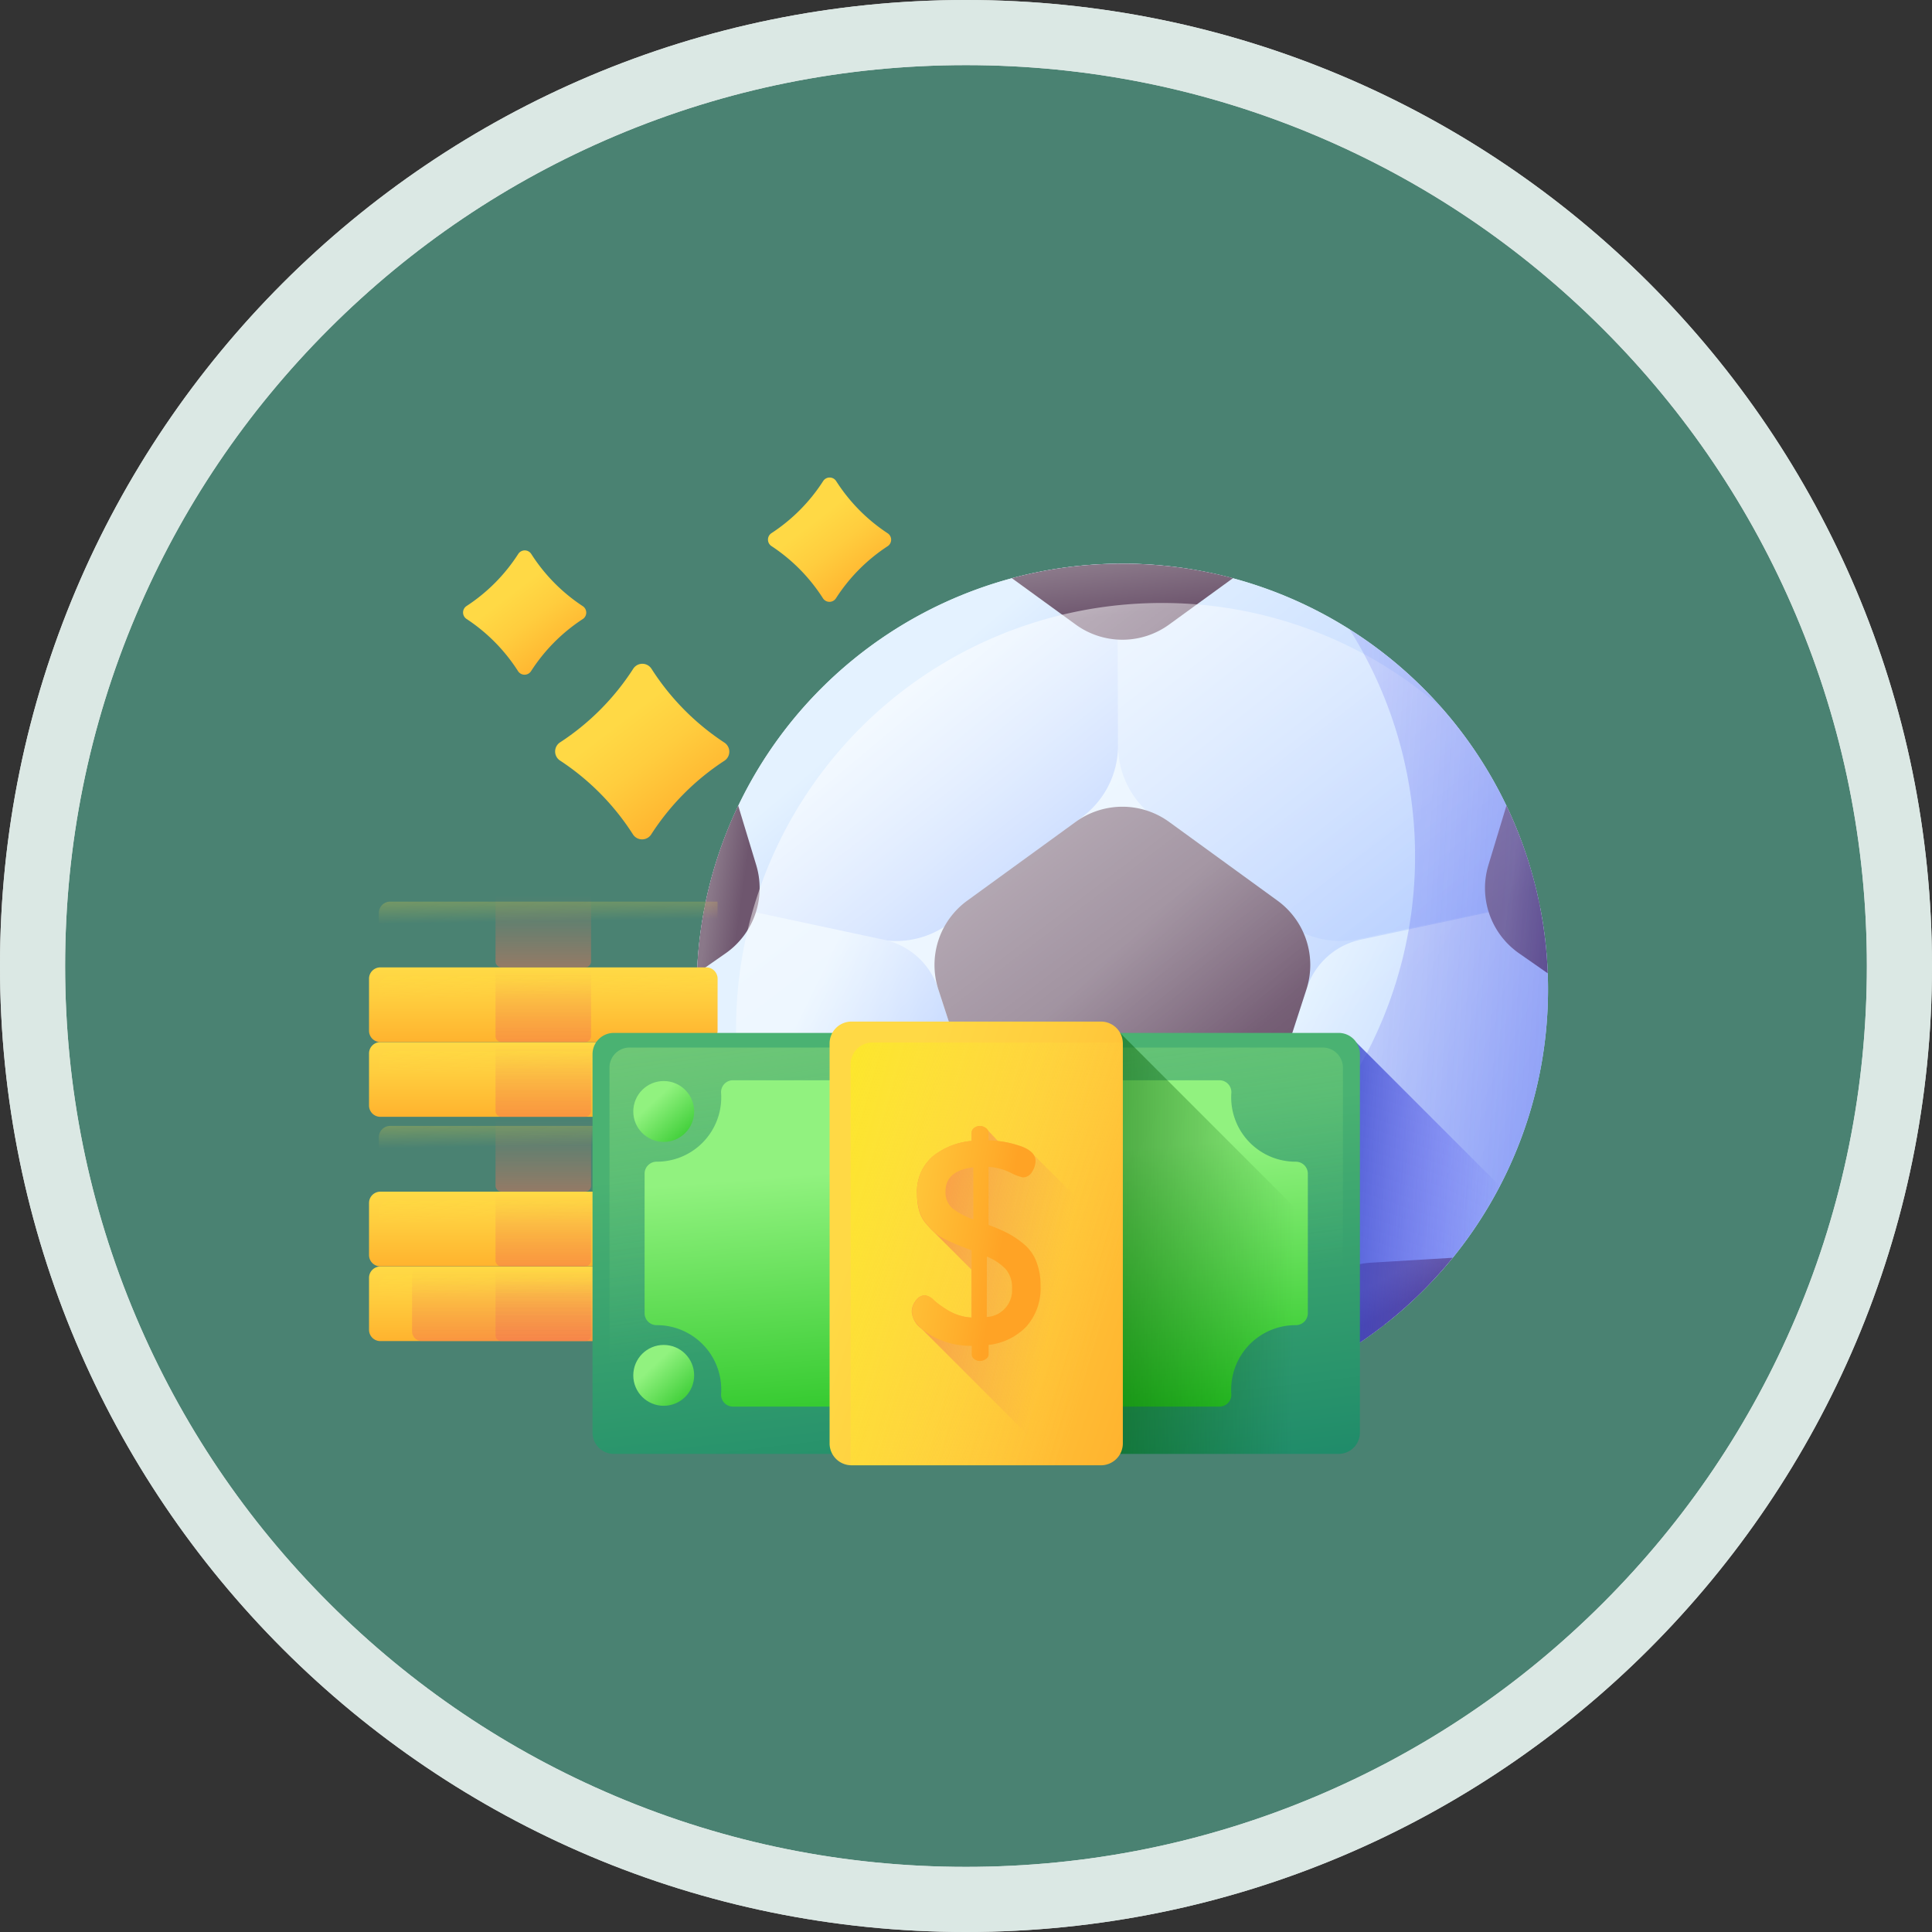 <svg xmlns="http://www.w3.org/2000/svg" xmlns:xlink="http://www.w3.org/1999/xlink" width="89" height="89" viewBox="0 0 89 89">
  <rect x="0" y="0" width="89" height="89" fill="#333333" stroke="none"/>
  <defs>
    <linearGradient id="linear-gradient" x1="0.413" y1="0.413" x2="0.706" y2="0.706" gradientUnits="objectBoundingBox">
      <stop offset="0" stop-color="#e4f2ff"/>
      <stop offset="1" stop-color="#b2cbff"/>
    </linearGradient>
    <linearGradient id="linear-gradient-2" x1="-0.03" y1="0.017" x2="0.877" y2="1.028" xlink:href="#linear-gradient"/>
    <linearGradient id="linear-gradient-3" x1="0.436" y1="0.379" x2="0.857" y2="0.84" xlink:href="#linear-gradient"/>
    <linearGradient id="linear-gradient-4" x1="0.31" y1="0.322" x2="0.716" y2="0.606" xlink:href="#linear-gradient"/>
    <linearGradient id="linear-gradient-5" x1="0.194" y1="0.145" x2="0.937" y2="0.663" xlink:href="#linear-gradient"/>
    <linearGradient id="linear-gradient-6" x1="0.261" y1="0.095" x2="0.679" y2="0.983" xlink:href="#linear-gradient"/>
    <linearGradient id="linear-gradient-7" x1="0.413" y1="0.462" x2="0.704" y2="0.761" gradientUnits="objectBoundingBox">
      <stop offset="0" stop-color="#8a7889"/>
      <stop offset="1" stop-color="#6e566e"/>
    </linearGradient>
    <linearGradient id="linear-gradient-8" x1="0.438" y1="0.011" x2="0.645" y2="0.613" xlink:href="#linear-gradient-7"/>
    <linearGradient id="linear-gradient-9" x1="0.424" y1="0.439" x2="1.114" y2="0.697" xlink:href="#linear-gradient-7"/>
    <linearGradient id="linear-gradient-10" x1="0.236" y1="0.465" x2="0.688" y2="0.634" xlink:href="#linear-gradient-7"/>
    <linearGradient id="linear-gradient-11" x1="0.478" y1="0.24" x2="0.838" y2="0.726" xlink:href="#linear-gradient-7"/>
    <linearGradient id="linear-gradient-12" x1="0.375" y1="0.332" x2="0.507" y2="0.51" xlink:href="#linear-gradient-7"/>
    <linearGradient id="linear-gradient-13" x1="0.604" y1="0.636" x2="-0.107" y2="-0.296" gradientUnits="objectBoundingBox">
      <stop offset="0" stop-color="#fff" stop-opacity="0"/>
      <stop offset="1" stop-color="#fff"/>
    </linearGradient>
    <linearGradient id="linear-gradient-14" x1="0.491" y1="0.494" x2="2.111" y2="0.585" gradientUnits="objectBoundingBox">
      <stop offset="0" stop-color="#3f3ced" stop-opacity="0"/>
      <stop offset="0.28" stop-color="#3c3de4" stop-opacity="0.278"/>
      <stop offset="0.73" stop-color="#3541cc" stop-opacity="0.729"/>
      <stop offset="1" stop-color="#2f43bb"/>
    </linearGradient>
    <linearGradient id="linear-gradient-15" x1="0.5" y1="0.021" x2="0.5" y2="1.317" gradientUnits="objectBoundingBox">
      <stop offset="0" stop-color="#ffd945"/>
      <stop offset="0.304" stop-color="#ffcd3e"/>
      <stop offset="0.856" stop-color="#ffad2b"/>
      <stop offset="1" stop-color="#ffa325"/>
    </linearGradient>
    <linearGradient id="linear-gradient-16" x1="0.5" y1="0.039" x2="0.5" y2="2.22" gradientUnits="objectBoundingBox">
      <stop offset="0" stop-color="#e87264" stop-opacity="0"/>
      <stop offset="1" stop-color="#ff7044"/>
    </linearGradient>
    <linearGradient id="linear-gradient-17" x1="0.5" y1="0.039" x2="0.5" y2="2.22" xlink:href="#linear-gradient-16"/>
    <linearGradient id="linear-gradient-18" x1="0.484" y1="0.304" x2="0.37" y2="-1.119" gradientUnits="objectBoundingBox">
      <stop offset="0" stop-color="#ffd945" stop-opacity="0"/>
      <stop offset="1" stop-color="#fbed21"/>
    </linearGradient>
    <linearGradient id="linear-gradient-19" x1="0.5" y1="0.021" x2="0.5" y2="1.317" xlink:href="#linear-gradient-15"/>
    <linearGradient id="linear-gradient-37" x1="0.5" y1="0.039" x2="0.5" y2="2.22" xlink:href="#linear-gradient-16"/>
    <linearGradient id="linear-gradient-38" x1="0.484" y1="0.304" x2="0.37" y2="-1.119" xlink:href="#linear-gradient-18"/>
    <linearGradient id="linear-gradient-39" x1="0.99" y1="0.648" x2="-0.391" y2="0.442" xlink:href="#linear-gradient-14"/>
    <linearGradient id="linear-gradient-40" x1="0.447" y1="0.258" x2="0.728" y2="1.551" gradientUnits="objectBoundingBox">
      <stop offset="0" stop-color="#4ab272"/>
      <stop offset="1" stop-color="#077565"/>
    </linearGradient>
    <linearGradient id="linear-gradient-41" x1="0.544" y1="0.678" x2="-0.02" y2="-1.594" gradientUnits="objectBoundingBox">
      <stop offset="0" stop-color="#92f37f" stop-opacity="0"/>
      <stop offset="1" stop-color="#ffee83"/>
    </linearGradient>
    <linearGradient id="linear-gradient-42" x1="0.46" y1="0.253" x2="0.641" y2="1.367" gradientUnits="objectBoundingBox">
      <stop offset="0" stop-color="#91f27f"/>
      <stop offset="1" stop-color="#00b302"/>
    </linearGradient>
    <linearGradient id="linear-gradient-43" x1="0.884" y1="0.749" x2="-0.621" y2="-0.229" gradientUnits="objectBoundingBox">
      <stop offset="0" stop-color="#92f37f"/>
      <stop offset="1" stop-color="#4ab272"/>
    </linearGradient>
    <linearGradient id="linear-gradient-44" x1="0.398" y1="0.588" x2="-0.339" y2="0.169" gradientUnits="objectBoundingBox">
      <stop offset="0" stop-color="#4ab272" stop-opacity="0"/>
      <stop offset="1" stop-color="#009245"/>
    </linearGradient>
    <linearGradient id="linear-gradient-45" x1="0.392" y1="0.447" x2="1.327" y2="0.791" xlink:href="#linear-gradient-40"/>
    <linearGradient id="linear-gradient-46" x1="0.341" y1="0.329" x2="1.283" y2="1.346" xlink:href="#linear-gradient-42"/>
    <linearGradient id="linear-gradient-50" x1="0.776" y1="0.514" x2="-0.542" y2="0.488" gradientUnits="objectBoundingBox">
      <stop offset="0" stop-color="#005a01" stop-opacity="0"/>
      <stop offset="1" stop-color="#005a01"/>
    </linearGradient>
    <linearGradient id="linear-gradient-51" x1="0.16" y1="0.328" x2="1.403" y2="0.957" xlink:href="#linear-gradient-15"/>
    <linearGradient id="linear-gradient-52" x1="0.918" y1="0.683" x2="-0.311" y2="0.145" xlink:href="#linear-gradient-18"/>
    <linearGradient id="linear-gradient-53" x1="0.666" y1="0.549" x2="-0.401" y2="0.206" xlink:href="#linear-gradient-16"/>
    <linearGradient id="linear-gradient-54" x1="-0.53" y1="0.15" x2="0.686" y2="0.548" xlink:href="#linear-gradient-15"/>
    <linearGradient id="linear-gradient-55" x1="0.409" y1="0.302" x2="0.939" y2="1.003" xlink:href="#linear-gradient-15"/>
    <linearGradient id="linear-gradient-56" x1="0.436" y1="0.311" x2="0.967" y2="1.012" xlink:href="#linear-gradient-15"/>
    <linearGradient id="linear-gradient-57" x1="0.435" y1="0.306" x2="0.966" y2="1.008" xlink:href="#linear-gradient-15"/>
  </defs>
  <g id="Grupo_1211653" data-name="Grupo 1211653" transform="translate(-1102.051 -9597.572)">
    <g id="Grupo_1210392" data-name="Grupo 1210392" transform="translate(-149.282 9184.572)">
      <g id="Grupo_1098742" data-name="Grupo 1098742" transform="translate(1251.333 413)">
        <g id="Trazado_875734" data-name="Trazado 875734" fill="#4e8f7d" opacity="0.859">
          <path d="M 44.5 87.5 C 38.694 87.5 33.063 86.363 27.763 84.121 C 22.643 81.956 18.044 78.855 14.094 74.906 C 10.145 70.956 7.044 66.357 4.879 61.237 C 2.637 55.937 1.5 50.306 1.5 44.5 C 1.5 38.694 2.637 33.063 4.879 27.763 C 7.044 22.643 10.145 18.044 14.094 14.094 C 18.044 10.145 22.643 7.044 27.763 4.879 C 33.063 2.637 38.694 1.5 44.5 1.5 C 50.306 1.5 55.937 2.637 61.237 4.879 C 66.357 7.044 70.956 10.145 74.906 14.094 C 78.855 18.044 81.956 22.643 84.121 27.763 C 86.363 33.063 87.5 38.694 87.5 44.5 C 87.5 50.306 86.363 55.937 84.121 61.237 C 81.956 66.357 78.855 70.956 74.906 74.906 C 70.956 78.855 66.357 81.956 61.237 84.121 C 55.937 86.363 50.306 87.5 44.5 87.5 Z" stroke="none"/>
          <path d="M 44.5 3 C 38.896 3 33.462 4.097 28.347 6.26 C 23.406 8.35 18.967 11.343 15.155 15.155 C 11.343 18.967 8.35 23.406 6.26 28.347 C 4.097 33.462 3 38.896 3 44.5 C 3 50.104 4.097 55.538 6.26 60.653 C 8.35 65.594 11.343 70.033 15.155 73.845 C 18.967 77.657 23.406 80.65 28.347 82.74 C 33.462 84.903 38.896 86 44.5 86 C 50.104 86 55.538 84.903 60.653 82.74 C 65.594 80.65 70.033 77.657 73.845 73.845 C 77.657 70.033 80.65 65.594 82.74 60.653 C 84.903 55.538 86 50.104 86 44.5 C 86 38.896 84.903 33.462 82.74 28.347 C 80.65 23.406 77.657 18.967 73.845 15.155 C 70.033 11.343 65.594 8.35 60.653 6.26 C 55.538 4.097 50.104 3 44.5 3 M 44.5 -7.62939453125e-06 C 69.077 -7.62939453125e-06 89 19.923 89 44.5 C 89 69.077 69.077 89 44.5 89 C 19.923 89 -7.62939453125e-06 69.077 -7.62939453125e-06 44.5 C -7.62939453125e-06 19.923 19.923 -7.62939453125e-06 44.5 -7.62939453125e-06 Z" stroke="none" fill="#fff"/>
        </g>
        <g id="Trazado_875735" data-name="Trazado 875735" transform="translate(0)" fill="none">
          <path d="M44.5,0A44.5,44.5,0,1,1,0,44.5,44.5,44.5,0,0,1,44.5,0Z" stroke="none"/>
          <path d="M 44.5 3 C 38.896 3 33.462 4.097 28.347 6.26 C 23.406 8.35 18.967 11.343 15.155 15.155 C 11.343 18.967 8.35 23.406 6.26 28.347 C 4.097 33.462 3 38.896 3 44.5 C 3 50.104 4.097 55.538 6.26 60.653 C 8.35 65.594 11.343 70.033 15.155 73.845 C 18.967 77.657 23.406 80.65 28.347 82.74 C 33.462 84.903 38.896 86 44.5 86 C 50.104 86 55.538 84.903 60.653 82.74 C 65.594 80.65 70.033 77.657 73.845 73.845 C 77.657 70.033 80.65 65.594 82.74 60.653 C 84.903 55.538 86 50.104 86 44.5 C 86 38.896 84.903 33.462 82.74 28.347 C 80.65 23.406 77.657 18.967 73.845 15.155 C 70.033 11.343 65.594 8.35 60.653 6.26 C 55.538 4.097 50.104 3 44.5 3 M 44.5 -7.62939453125e-06 C 69.077 -7.62939453125e-06 89 19.923 89 44.5 C 89 69.077 69.077 89 44.5 89 C 19.923 89 -7.62939453125e-06 69.077 -7.62939453125e-06 44.5 C -7.62939453125e-06 19.923 19.923 -7.62939453125e-06 44.5 -7.62939453125e-06 Z" stroke="none" fill="#dbe8e4"/>
        </g>
      </g>
    </g>
    <g id="soccer_2108654" transform="translate(1119.051 9578.204)">
      <path id="Trazado_1091394" data-name="Trazado 1091394" d="M161.362,117.825a19.608,19.608,0,1,0-19.608-19.608,19.608,19.608,0,0,0,19.608,19.608Z" transform="translate(-126.658 -33.276)" fill="url(#linear-gradient)"/>
      <path id="Trazado_1091395" data-name="Trazado 1091395" d="M343.379,94.132,335.086,95.9a4.107,4.107,0,0,1-3.424-.81l-6.122-4.9A4.111,4.111,0,0,1,324,86.99v-.008l.013-8.37h.187A19.613,19.613,0,0,1,343.379,94.132Z" transform="translate(-289.496 -33.278)" fill="url(#linear-gradient-2)"/>
      <path id="Trazado_1091396" data-name="Trazado 1091396" d="M164.6,86.993V87a4.11,4.11,0,0,1-1.54,3.206l-6.122,4.9a4.114,4.114,0,0,1-3.425.81l-7.013-1.5-.9-.192a19.615,19.615,0,0,1,18.985-15.6Z" transform="translate(-130.096 -33.289)" fill="url(#linear-gradient-3)"/>
      <path id="Trazado_1091397" data-name="Trazado 1091397" d="M154.376,240.514l-.052.059-4.69,5.2a3.33,3.33,0,0,1-.357.341,19.641,19.641,0,0,1-7.166-19.183,3.364,3.364,0,0,1,.951-.072,3.313,3.313,0,0,1,.472.066l6.846,1.463c.059.013.118.027.176.043a3.354,3.354,0,0,1,2.314,2.2l2.155,6.66A3.355,3.355,0,0,1,154.376,240.514Z" transform="translate(-126.658 -165.729)" fill="url(#linear-gradient-4)"/>
      <path id="Trazado_1091398" data-name="Trazado 1091398" d="M397.286,230.669a19.572,19.572,0,0,1-7.522,15.441,3.322,3.322,0,0,1-.358-.341l-4.69-5.2-.052-.059a3.355,3.355,0,0,1-.649-3.221l2.155-6.66a3.354,3.354,0,0,1,2.49-2.248l6.846-1.463a3.35,3.35,0,0,1,1.423.005A19.672,19.672,0,0,1,397.286,230.669Z" transform="translate(-342.975 -165.727)" fill="url(#linear-gradient-5)"/>
      <path id="Trazado_1091399" data-name="Trazado 1091399" d="M237.806,348.88a19.614,19.614,0,0,1-23.834,0,3.962,3.962,0,0,1,.5-.717l4.374-4.952.052-.059.075-.084a3.992,3.992,0,0,1,2.991-1.349h7.84a3.992,3.992,0,0,1,2.991,1.349l.075.084.052.059,4.374,4.952A3.955,3.955,0,0,1,237.806,348.88Z" transform="translate(-191.186 -268.366)" fill="url(#linear-gradient-6)"/>
      <path id="Trazado_1091400" data-name="Trazado 1091400" d="M251.1,184.449l-4.994,3.628a3.662,3.662,0,0,0-1.33,4.094l1.907,5.87a3.662,3.662,0,0,0,3.483,2.53h6.172a3.662,3.662,0,0,0,3.483-2.53l1.907-5.87a3.662,3.662,0,0,0-1.33-4.094l-4.994-3.628A3.662,3.662,0,0,0,251.1,184.449Z" transform="translate(-218.548 -127.219)" fill="url(#linear-gradient-7)"/>
      <path id="Trazado_1091401" data-name="Trazado 1091401" d="M288.223,79.278l-2.943,2.138a3.661,3.661,0,0,1-4.3,0l-2.943-2.138a19.757,19.757,0,0,1,10.19,0Z" transform="translate(-248.425 -33.276)" fill="url(#linear-gradient-8)"/>
      <path id="Trazado_1091402" data-name="Trazado 1091402" d="M485.635,191.009l-1.32-.92a3.661,3.661,0,0,1-1.411-4.067l.83-2.737A19.5,19.5,0,0,1,485.635,191.009Z" transform="translate(-431.338 -126.805)" fill="url(#linear-gradient-9)"/>
      <path id="Trazado_1091403" data-name="Trazado 1091403" d="M143.2,190.089l-1.32.92a19.5,19.5,0,0,1,1.9-7.723l.83,2.737A3.661,3.661,0,0,1,143.2,190.089Z" transform="translate(-126.774 -126.805)" fill="url(#linear-gradient-10)"/>
      <path id="Trazado_1091404" data-name="Trazado 1091404" d="M190.827,384.67a19.656,19.656,0,0,1-7.83-5.8l3.771.228a3.661,3.661,0,0,1,3.323,2.736Z" transform="translate(-163.509 -301.559)" fill="url(#linear-gradient-11)"/>
      <path id="Trazado_1091405" data-name="Trazado 1091405" d="M403.06,378.868a19.656,19.656,0,0,1-7.83,5.8l.736-2.837a3.661,3.661,0,0,1,3.323-2.736Z" transform="translate(-353.141 -301.559)" fill="url(#linear-gradient-12)"/>
      <path id="Trazado_1091406" data-name="Trazado 1091406" d="M178.37,95.619a19.607,19.607,0,0,0-14.74,32.536A19.607,19.607,0,0,0,191.3,100.487,19.531,19.531,0,0,0,178.37,95.619Z" transform="translate(-141.855 -48.474)" fill="url(#linear-gradient-13)"/>
      <path id="Trazado_1091407" data-name="Trazado 1091407" d="M197.181,106.991a19.61,19.61,0,0,1-27.047,27.047,19.609,19.609,0,1,0,27.047-27.047Z" transform="translate(-152.016 -58.635)" fill="url(#linear-gradient-14)"/>
      <path id="Trazado_1091408" data-name="Trazado 1091408" d="M15.536,386.015H.52A.52.52,0,0,1,0,385.5v-2.4a.52.52,0,0,1,.52-.52H15.536a.52.52,0,0,1,.52.52v2.4a.52.52,0,0,1-.52.52Z" transform="translate(0 -304.868)" fill="url(#linear-gradient-15)"/>
      <path id="Trazado_1091409" data-name="Trazado 1091409" d="M30.2,386.014h-11.2a.451.451,0,0,1-.451-.451v-2.541a.451.451,0,0,1,.451-.451H30.2a.451.451,0,0,1,.451.451v2.541a.451.451,0,0,1-.451.451Z" transform="translate(-16.567 -304.867)" fill="url(#linear-gradient-16)"/>
      <path id="Trazado_1091410" data-name="Trazado 1091410" d="M58.845,386.015H54.987a.272.272,0,0,1-.272-.272v-2.9a.272.272,0,0,1,.272-.272h3.858a.272.272,0,0,1,.272.272v2.9A.272.272,0,0,1,58.845,386.015Z" transform="translate(-48.888 -304.868)" fill="url(#linear-gradient-17)"/>
      <path id="Trazado_1091411" data-name="Trazado 1091411" d="M4.776,386.506a.52.52,0,0,0-.52.52v2.4a.516.516,0,0,0,.009.1.534.534,0,0,0,.057,0H19.339a.52.52,0,0,0,.52-.52v-2.4a.515.515,0,0,0-.009-.1.526.526,0,0,0-.057,0Z" transform="translate(-3.803 -308.384)" fill="url(#linear-gradient-18)"/>
      <path id="Trazado_1091412" data-name="Trazado 1091412" d="M15.536,353.677H.52a.52.52,0,0,1-.52-.52v-2.4a.52.52,0,0,1,.52-.52H15.536a.52.52,0,0,1,.52.52v2.4a.52.52,0,0,1-.52.52Z" transform="translate(0 -275.973)" fill="url(#linear-gradient-19)"/>
      <path id="Trazado_1091413" data-name="Trazado 1091413" d="M30.2,353.676h-11.2a.451.451,0,0,1-.451-.451v-2.541a.451.451,0,0,1,.451-.451H30.2a.451.451,0,0,1,.451.451v2.541a.451.451,0,0,1-.451.451Z" transform="translate(-16.567 -275.973)" fill="url(#linear-gradient-17)"/>
      <path id="Trazado_1091414" data-name="Trazado 1091414" d="M58.845,353.677H54.987a.272.272,0,0,1-.272-.272v-2.9a.272.272,0,0,1,.272-.272h3.858a.272.272,0,0,1,.272.272v2.9A.272.272,0,0,1,58.845,353.677Z" transform="translate(-48.888 -275.973)" fill="url(#linear-gradient-17)"/>
      <path id="Trazado_1091415" data-name="Trazado 1091415" d="M4.776,354.167a.52.52,0,0,0-.52.52v2.4a.516.516,0,0,0,.009.1.534.534,0,0,0,.057,0H19.339a.52.52,0,0,0,.52-.52v-2.4a.516.516,0,0,0-.009-.1.534.534,0,0,0-.057,0Z" transform="translate(-3.803 -279.488)" fill="url(#linear-gradient-18)"/>
      <path id="Trazado_1091416" data-name="Trazado 1091416" d="M15.536,321.339H.52a.52.52,0,0,1-.52-.52v-2.4a.52.52,0,0,1,.52-.52H15.536a.52.52,0,0,1,.52.52v2.4a.52.52,0,0,1-.52.52Z" transform="translate(0 -247.079)" fill="url(#linear-gradient-19)"/>
      <path id="Trazado_1091417" data-name="Trazado 1091417" d="M30.2,321.339h-11.2a.451.451,0,0,1-.451-.451v-2.541a.451.451,0,0,1,.451-.451H30.2a.451.451,0,0,1,.451.451v2.541a.451.451,0,0,1-.451.451Z" transform="translate(-16.567 -247.079)" fill="url(#linear-gradient-17)"/>
      <path id="Trazado_1091418" data-name="Trazado 1091418" d="M58.845,321.339H54.987a.272.272,0,0,1-.272-.272v-2.9a.272.272,0,0,1,.272-.272h3.858a.272.272,0,0,1,.272.272v2.9A.272.272,0,0,1,58.845,321.339Z" transform="translate(-48.888 -247.079)" fill="url(#linear-gradient-17)"/>
      <path id="Trazado_1091419" data-name="Trazado 1091419" d="M4.776,321.829a.52.52,0,0,0-.52.52v2.4a.516.516,0,0,0,.009.1.526.526,0,0,0,.057,0H19.339a.52.52,0,0,0,.52-.52v-2.4a.515.515,0,0,0-.009-.1.526.526,0,0,0-.057,0Z" transform="translate(-3.803 -250.594)" fill="url(#linear-gradient-18)"/>
      <path id="Trazado_1091420" data-name="Trazado 1091420" d="M15.536,289H.52a.52.52,0,0,1-.52-.52v-2.4a.52.52,0,0,1,.52-.52H15.536a.52.52,0,0,1,.52.52v2.4a.52.52,0,0,1-.52.52Z" transform="translate(0 -218.185)" fill="url(#linear-gradient-15)"/>
      <path id="Trazado_1091421" data-name="Trazado 1091421" d="M30.2,289h-11.2a.451.451,0,0,1-.451-.451v-2.541a.451.451,0,0,1,.451-.451H30.2a.451.451,0,0,1,.451.451v2.541A.451.451,0,0,1,30.2,289Z" transform="translate(-16.567 -218.185)" fill="url(#linear-gradient-17)"/>
      <path id="Trazado_1091422" data-name="Trazado 1091422" d="M58.845,289H54.987a.272.272,0,0,1-.272-.272v-2.9a.272.272,0,0,1,.272-.272h3.858a.272.272,0,0,1,.272.272v2.9A.272.272,0,0,1,58.845,289Z" transform="translate(-48.888 -218.184)" fill="url(#linear-gradient-17)"/>
      <path id="Trazado_1091423" data-name="Trazado 1091423" d="M4.776,289.491a.52.52,0,0,0-.52.52v2.4a.516.516,0,0,0,.009.1.534.534,0,0,0,.057,0H19.339a.52.52,0,0,0,.52-.52v-2.4a.515.515,0,0,0-.009-.1.526.526,0,0,0-.057,0Z" transform="translate(-3.803 -221.7)" fill="url(#linear-gradient-18)"/>
      <path id="Trazado_1091424" data-name="Trazado 1091424" d="M15.536,256.664H.52a.52.52,0,0,1-.52-.52v-2.4a.52.52,0,0,1,.52-.52H15.536a.52.52,0,0,1,.52.52v2.4a.52.52,0,0,1-.52.52Z" transform="translate(0 -189.292)" fill="url(#linear-gradient-19)"/>
      <path id="Trazado_1091425" data-name="Trazado 1091425" d="M30.2,256.662h-11.2a.451.451,0,0,1-.451-.451v-2.541a.451.451,0,0,1,.451-.451H30.2a.451.451,0,0,1,.451.451v2.541a.451.451,0,0,1-.451.451Z" transform="translate(-16.567 -189.29)" fill="url(#linear-gradient-17)"/>
      <path id="Trazado_1091426" data-name="Trazado 1091426" d="M58.845,256.663H54.987a.272.272,0,0,1-.272-.272v-2.9a.272.272,0,0,1,.272-.272h3.858a.272.272,0,0,1,.272.272v2.9A.272.272,0,0,1,58.845,256.663Z" transform="translate(-48.888 -189.291)" fill="url(#linear-gradient-17)"/>
      <path id="Trazado_1091427" data-name="Trazado 1091427" d="M4.776,257.153a.52.52,0,0,0-.52.52v2.4a.516.516,0,0,0,.009.1.526.526,0,0,0,.057,0H19.339a.52.52,0,0,0,.52-.52v-2.4a.516.516,0,0,0-.009-.1.534.534,0,0,0-.057,0Z" transform="translate(-3.803 -192.806)" fill="url(#linear-gradient-18)"/>
      <path id="Trazado_1091428" data-name="Trazado 1091428" d="M15.536,224.324H.52A.52.52,0,0,1,0,223.8v-2.4a.52.52,0,0,1,.52-.52H15.536a.52.52,0,0,1,.52.52v2.4a.52.52,0,0,1-.52.52Z" transform="translate(0 -160.395)" fill="url(#linear-gradient-19)"/>
      <path id="Trazado_1091429" data-name="Trazado 1091429" d="M30.2,224.323h-11.2a.451.451,0,0,1-.451-.451V221.33a.451.451,0,0,1,.451-.451H30.2a.451.451,0,0,1,.451.451v2.541a.451.451,0,0,1-.451.451Z" transform="translate(-16.567 -160.395)" fill="url(#linear-gradient-17)"/>
      <path id="Trazado_1091430" data-name="Trazado 1091430" d="M58.845,224.325H54.987a.272.272,0,0,1-.272-.272v-2.9a.272.272,0,0,1,.272-.272h3.858a.272.272,0,0,1,.272.272v2.9A.272.272,0,0,1,58.845,224.325Z" transform="translate(-48.888 -160.396)" fill="url(#linear-gradient-37)"/>
      <path id="Trazado_1091431" data-name="Trazado 1091431" d="M4.776,224.814a.52.52,0,0,0-.52.52v2.4a.516.516,0,0,0,.009.1.534.534,0,0,0,.057,0H19.339a.52.52,0,0,0,.52-.52v-2.4a.516.516,0,0,0-.009-.1.53.53,0,0,0-.057,0Z" transform="translate(-3.803 -163.911)" fill="url(#linear-gradient-38)"/>
      <path id="Trazado_1091432" data-name="Trazado 1091432" d="M427.1,299.679a19.7,19.7,0,0,0,6.611-7.317l-6.611-6.611Z" transform="translate(-381.619 -218.358)" fill="url(#linear-gradient-39)"/>
      <path id="Trazado_1091433" data-name="Trazado 1091433" d="M131.042,301.012H97.653a.981.981,0,0,1-.981-.981V282.6a.981.981,0,0,1,.981-.981h33.389a.981.981,0,0,1,.981.981v17.428A.981.981,0,0,1,131.042,301.012Z" transform="translate(-86.377 -214.669)" fill="url(#linear-gradient-40)"/>
      <path id="Trazado_1091434" data-name="Trazado 1091434" d="M136.875,305.98H104.937a.925.925,0,0,1-.925-.925V288.86a.925.925,0,0,1,.925-.925h31.937a.925.925,0,0,1,.925.925v16.195A.925.925,0,0,1,136.875,305.98Z" transform="translate(-92.936 -220.31)" fill="url(#linear-gradient-41)"/>
      <path id="Trazado_1091435" data-name="Trazado 1091435" d="M149.188,305.83a2.965,2.965,0,0,1-2.965-2.965q0-.1.007-.2a.549.549,0,0,0-.547-.587H123.272a.549.549,0,0,0-.547.587q.007.1.007.2a2.965,2.965,0,0,1-2.965,2.965h-.006a.553.553,0,0,0-.56.549v6.432a.552.552,0,0,0,.56.549h.006a2.965,2.965,0,0,1,2.965,2.965q0,.1-.007.2a.549.549,0,0,0,.547.587h22.411a.549.549,0,0,0,.547-.587q-.007-.1-.007-.2a2.965,2.965,0,0,1,2.965-2.965h.006a.552.552,0,0,0,.56-.549v-6.432a.553.553,0,0,0-.56-.549Z" transform="translate(-106.507 -232.947)" fill="url(#linear-gradient-42)"/>
      <circle id="Elipse_11527" data-name="Elipse 11527" cx="6.754" cy="6.754" r="6.754" transform="translate(21.216 69.894)" fill="url(#linear-gradient-43)"/>
      <path id="Trazado_1091436" data-name="Trazado 1091436" d="M240.476,323.19a1.14,1.14,0,0,0-.6-.4,4.621,4.621,0,0,0-1.019-.235.5.5,0,0,0-.059-.032l-.534-.572a.449.449,0,0,0-.271-.092.413.413,0,0,0-.271.092.27.27,0,0,0-.112.211v.383a3.317,3.317,0,0,0-1.79.713A2.129,2.129,0,0,0,235.1,325a2.807,2.807,0,0,0,.092.745,1.521,1.521,0,0,0,.3.587,4.866,4.866,0,0,0,.4.428l0,0,1.662,1.662.046.048v2.21a2.3,2.3,0,0,1-1.031-.3,4.376,4.376,0,0,1-.7-.494.716.716,0,0,0-.412-.231.522.522,0,0,0-.42.251.843.843,0,0,0-.184.5,1.077,1.077,0,0,0,.451.789l5.767,5.767h13.166Z" transform="translate(-209.854 -250.62)" fill="url(#linear-gradient-44)"/>
      <path id="Trazado_1091437" data-name="Trazado 1091437" d="M234.863,330.408a.844.844,0,0,1,.184-.5.522.522,0,0,1,.42-.251.716.716,0,0,1,.412.231,4.384,4.384,0,0,0,.7.494,2.3,2.3,0,0,0,1.031.3v-3.1q-.4-.145-.608-.231t-.561-.25a2.126,2.126,0,0,1-.542-.343,4.866,4.866,0,0,1-.4-.429,1.52,1.52,0,0,1-.3-.587A2.807,2.807,0,0,1,235.1,325a2.129,2.129,0,0,1,.72-1.742,3.315,3.315,0,0,1,1.79-.713v-.383a.269.269,0,0,1,.112-.211.413.413,0,0,1,.271-.092.449.449,0,0,1,.271.092.263.263,0,0,1,.126.211v.357a4.852,4.852,0,0,1,1.486.271q.68.245.68.68a.943.943,0,0,1-.16.5.484.484,0,0,1-.426.258,2.239,2.239,0,0,1-.579-.225,2.808,2.808,0,0,0-1-.264v2.677a8.653,8.653,0,0,1,.874.376,4.233,4.233,0,0,1,.736.494,1.978,1.978,0,0,1,.585.8,2.963,2.963,0,0,1,.2,1.127,2.655,2.655,0,0,1-.644,1.876,2.845,2.845,0,0,1-1.747.855v.441a.257.257,0,0,1-.126.208.454.454,0,0,1-.271.091.418.418,0,0,1-.271-.091.264.264,0,0,1-.112-.208v-.4a3.615,3.615,0,0,1-1.949-.526q-.8-.513-.8-1.046Zm1.546-5.538a.968.968,0,0,0,.32.784,3.272,3.272,0,0,0,.961.508v-2.4Q236.409,323.919,236.409,324.87Zm1.9,5.788a1.231,1.231,0,0,0,1.163-1.305,1.291,1.291,0,0,0-.3-.91,2.475,2.475,0,0,0-.859-.567Z" transform="translate(-209.852 -250.621)" fill="url(#linear-gradient-45)"/>
      <circle id="Elipse_11528" data-name="Elipse 11528" cx="1.402" cy="1.402" r="1.402" transform="translate(12.173 69.167)" fill="url(#linear-gradient-46)"/>
      <circle id="Elipse_11529" data-name="Elipse 11529" cx="1.402" cy="1.402" r="1.402" transform="translate(40.963 69.167)" fill="url(#linear-gradient-46)"/>
      <circle id="Elipse_11530" data-name="Elipse 11530" cx="1.402" cy="1.402" r="1.402" transform="translate(12.173 81.324)" fill="url(#linear-gradient-46)"/>
      <circle id="Elipse_11531" data-name="Elipse 11531" cx="1.402" cy="1.402" r="1.402" transform="translate(40.963 81.324)" fill="url(#linear-gradient-46)"/>
      <path id="Trazado_1091438" data-name="Trazado 1091438" d="M302.681,301.012h12.432a.981.981,0,0,0,.981-.981v-7.364l-11.045-11.045h-2.368Z" transform="translate(-270.448 -214.669)" fill="url(#linear-gradient-50)"/>
      <path id="Trazado_1091439" data-name="Trazado 1091439" d="M211.728,297.131H200.237a1.009,1.009,0,0,1-1.009-1.009V277.7a1.009,1.009,0,0,1,1.009-1.009h11.491a1.009,1.009,0,0,1,1.009,1.009v18.423A1.009,1.009,0,0,1,211.728,297.131Z" transform="translate(-178.012 -210.263)" fill="url(#linear-gradient-51)"/>
      <path id="Trazado_1091440" data-name="Trazado 1091440" d="M209.3,285.751a1.009,1.009,0,0,0-1.009,1.009v18.423c0,.014,0,.028,0,.042l.042,0h11.491a1.009,1.009,0,0,0,1.009-1.009V285.795c0-.014,0-.028,0-.042l-.042,0Z" transform="translate(-186.107 -218.358)" fill="url(#linear-gradient-52)"/>
      <path id="Trazado_1091441" data-name="Trazado 1091441" d="M244.579,336.48v-9.187l-4.1-4.1a1.14,1.14,0,0,0-.6-.4,4.619,4.619,0,0,0-1.019-.235.5.5,0,0,0-.059-.032l-.534-.572a.449.449,0,0,0-.271-.092.413.413,0,0,0-.271.092.27.27,0,0,0-.112.211v.383a3.317,3.317,0,0,0-1.79.713A2.129,2.129,0,0,0,235.1,325a2.806,2.806,0,0,0,.092.745,1.52,1.52,0,0,0,.3.587,4.863,4.863,0,0,0,.4.429l0,0,1.662,1.662.046.048v2.21a2.3,2.3,0,0,1-1.031-.3,4.38,4.38,0,0,1-.7-.494.716.716,0,0,0-.412-.231.522.522,0,0,0-.42.251.843.843,0,0,0-.184.5,1.077,1.077,0,0,0,.451.789l6.292,6.292h1.961A1.009,1.009,0,0,0,244.579,336.48Z" transform="translate(-209.854 -250.62)" fill="url(#linear-gradient-53)"/>
      <path id="Trazado_1091442" data-name="Trazado 1091442" d="M234.863,330.408a.844.844,0,0,1,.184-.5.522.522,0,0,1,.42-.251.716.716,0,0,1,.412.231,4.384,4.384,0,0,0,.7.494,2.3,2.3,0,0,0,1.031.3v-3.1q-.4-.145-.608-.231t-.561-.25a2.126,2.126,0,0,1-.542-.343,4.866,4.866,0,0,1-.4-.429,1.52,1.52,0,0,1-.3-.587A2.807,2.807,0,0,1,235.1,325a2.129,2.129,0,0,1,.72-1.742,3.315,3.315,0,0,1,1.79-.713v-.383a.269.269,0,0,1,.112-.211.413.413,0,0,1,.271-.092.449.449,0,0,1,.271.092.263.263,0,0,1,.126.211v.357a4.852,4.852,0,0,1,1.486.271q.68.245.68.68a.943.943,0,0,1-.16.5.484.484,0,0,1-.426.258,2.239,2.239,0,0,1-.579-.225,2.808,2.808,0,0,0-1-.264v2.677a8.653,8.653,0,0,1,.874.376,4.233,4.233,0,0,1,.736.494,1.978,1.978,0,0,1,.585.8,2.963,2.963,0,0,1,.2,1.127,2.655,2.655,0,0,1-.644,1.876,2.845,2.845,0,0,1-1.747.855v.441a.257.257,0,0,1-.126.208.454.454,0,0,1-.271.091.418.418,0,0,1-.271-.091.264.264,0,0,1-.112-.208v-.4a3.615,3.615,0,0,1-1.949-.526q-.8-.513-.8-1.046Zm1.546-5.538a.968.968,0,0,0,.32.784,3.272,3.272,0,0,0,.961.508v-2.4Q236.409,323.919,236.409,324.87Zm1.9,5.788a1.231,1.231,0,0,0,1.163-1.305,1.291,1.291,0,0,0-.3-.91,2.475,2.475,0,0,0-.859-.567Z" transform="translate(-209.852 -250.621)" fill="url(#linear-gradient-54)"/>
      <path id="Trazado_1091443" data-name="Trazado 1091443" d="M88.327,126.384a11.437,11.437,0,0,0-3.37,3.39.5.5,0,0,1-.843,0,11.435,11.435,0,0,0-3.358-3.4.5.5,0,0,1,0-.837,11.435,11.435,0,0,0,3.37-3.39.5.5,0,0,1,.843,0,11.436,11.436,0,0,0,3.358,3.4A.5.5,0,0,1,88.327,126.384Z" transform="translate(-71.957 -71.97)" fill="url(#linear-gradient-55)"/>
      <path id="Trazado_1091444" data-name="Trazado 1091444" d="M46.219,76.047a8.088,8.088,0,0,0-2.383,2.4.356.356,0,0,1-.6,0,8.086,8.086,0,0,0-2.374-2.406.356.356,0,0,1,0-.592,8.086,8.086,0,0,0,2.383-2.4.356.356,0,0,1,.6,0,8.087,8.087,0,0,0,2.375,2.406.356.356,0,0,1,0,.592Z" transform="translate(-36.372 -28.162)" fill="url(#linear-gradient-56)"/>
      <path id="Trazado_1091445" data-name="Trazado 1091445" d="M178.115,44.528a8.088,8.088,0,0,0-2.383,2.4.356.356,0,0,1-.6,0,8.086,8.086,0,0,0-2.374-2.406.356.356,0,0,1,0-.592,8.087,8.087,0,0,0,2.383-2.4.356.356,0,0,1,.6,0,8.087,8.087,0,0,0,2.375,2.406A.356.356,0,0,1,178.115,44.528Z" transform="translate(-154.222)" fill="url(#linear-gradient-57)"/>
    </g>
  </g>
</svg>
